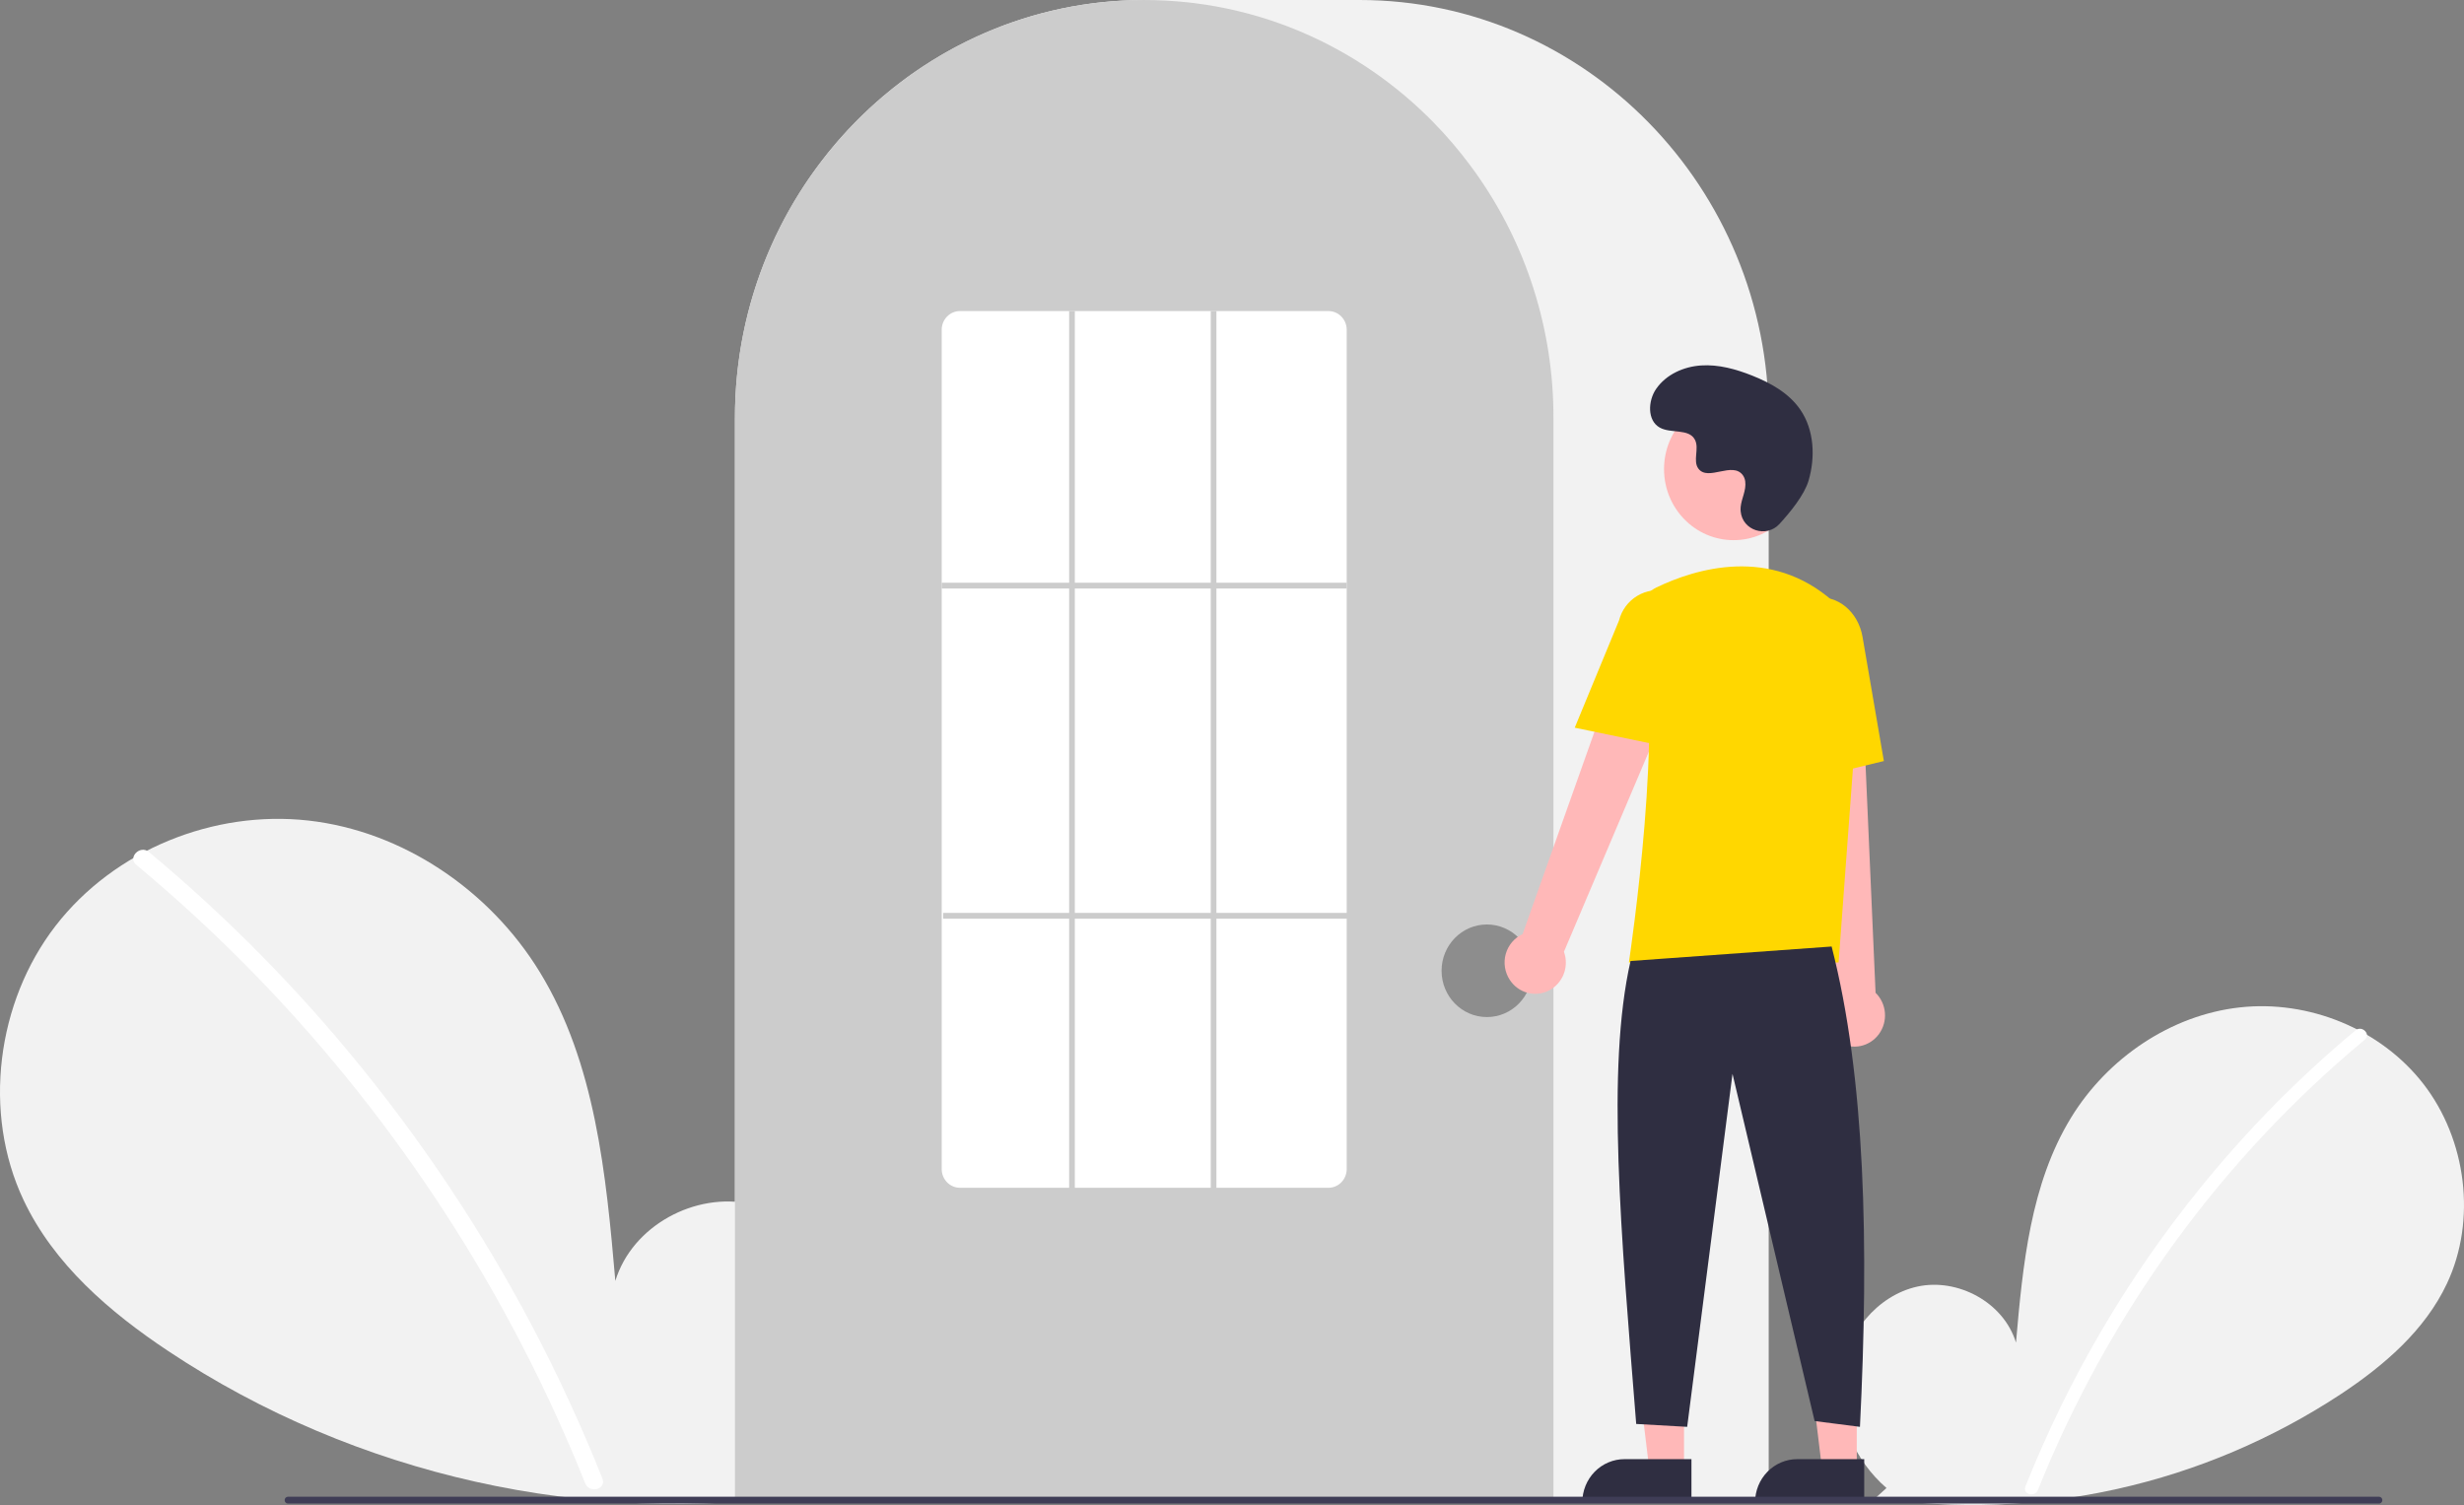 <svg width="185" height="113" viewBox="0 0 185 113" fill="none" xmlns="http://www.w3.org/2000/svg">
<rect x="0" y="0" width="185" height="113" fill="#808080" stroke="none"/>
<g clip-path="url(#clip0_725_3138)">
<path d="M141.64 111.722C139.272 109.678 137.833 106.448 138.21 103.303C138.588 100.159 140.924 97.268 143.955 96.6C146.987 95.933 150.442 97.781 151.363 100.806C151.869 94.974 152.453 88.897 155.488 83.93C158.237 79.433 162.997 76.215 168.155 75.639C173.314 75.063 178.745 77.238 181.963 81.398C185.18 85.558 185.968 91.605 183.715 96.381C182.055 99.9 178.996 102.518 175.792 104.648C165.438 111.473 153.02 114.249 140.822 112.464L141.64 111.722Z" fill="#F2F2F2"/>
<path d="M176.862 77.358C172.605 80.9 168.7 84.862 165.203 89.186C159.731 95.929 155.302 103.49 152.072 111.605C151.836 112.197 152.776 112.454 153.01 111.869C158.295 98.681 166.732 87.057 177.55 78.061C178.035 77.657 177.343 76.957 176.862 77.358Z" fill="white"/>
<path d="M59.554 111.166C62.808 108.358 64.784 103.921 64.265 99.603C63.747 95.284 60.538 91.313 56.374 90.396C52.211 89.479 47.465 92.018 46.2 96.173C45.505 88.162 44.703 79.816 40.534 72.994C36.759 66.817 30.221 62.397 23.136 61.606C16.05 60.815 8.59 63.802 4.171 69.515C-0.248 75.229 -1.33 83.535 1.765 90.095C4.045 94.927 8.246 98.524 12.647 101.45C26.687 110.784 44.105 114.677 60.678 112.185" fill="#F2F2F2"/>
<path d="M11.178 63.967C17.024 68.832 22.388 74.274 27.191 80.213C31.995 86.145 36.224 92.54 39.819 99.307C41.829 103.103 43.634 107.008 45.227 111.005C45.551 111.818 44.259 112.172 43.938 111.368C41.117 104.321 37.626 97.574 33.517 91.223C29.427 84.895 24.746 78.987 19.54 73.583C16.595 70.527 13.488 67.64 10.233 64.933C9.566 64.378 10.516 63.417 11.178 63.967Z" fill="white"/>
<path d="M132.796 112.753H55.181V31.393C55.181 14.083 68.965 0 85.908 0H102.069C119.012 0 132.796 14.083 132.796 31.393V112.753Z" fill="#F2F2F2"/>
<path d="M116.635 112.753H55.181V31.393C55.164 24.76 57.22 18.295 61.049 12.939C61.19 12.742 61.331 12.548 61.476 12.356C63.328 9.874 65.532 7.689 68.016 5.871C68.156 5.767 68.297 5.664 68.44 5.562C70.518 4.093 72.766 2.892 75.132 1.986C75.273 1.932 75.416 1.877 75.559 1.825C77.699 1.045 79.918 0.51 82.174 0.231C82.314 0.212 82.457 0.196 82.601 0.181C84.799 -0.059 87.017 -0.059 89.215 0.181C89.358 0.196 89.502 0.212 89.644 0.231C91.899 0.51 94.117 1.045 96.257 1.825C96.4 1.877 96.543 1.932 96.684 1.986C99.021 2.88 101.243 4.063 103.299 5.509C103.441 5.609 103.584 5.712 103.725 5.814C105.117 6.829 106.425 7.96 107.634 9.196C108.604 10.186 109.508 11.242 110.34 12.357C110.485 12.548 110.626 12.742 110.766 12.938C114.596 18.294 116.652 24.76 116.635 31.393V112.753Z" fill="#CCCCCC"/>
<path d="M111.638 76.363C113.517 76.363 115.04 74.807 115.04 72.887C115.04 70.967 113.517 69.411 111.638 69.411C109.759 69.411 108.235 70.967 108.235 72.887C108.235 74.807 109.759 76.363 111.638 76.363Z" fill="#8D8D8D"/>
<path d="M126.438 110.315H123.831L122.591 100.042L126.439 100.042L126.438 110.315Z" fill="#FFB8B8"/>
<path d="M121.968 109.555H126.996V112.789H118.803C118.803 112.364 118.885 111.944 119.044 111.551C119.203 111.159 119.436 110.802 119.73 110.502C120.024 110.202 120.373 109.963 120.757 109.801C121.141 109.638 121.553 109.555 121.968 109.555Z" fill="#2F2E41"/>
<path d="M139.409 110.315H136.802L135.562 100.042L139.409 100.042L139.409 110.315Z" fill="#FFB8B8"/>
<path d="M134.94 109.555H139.968V112.789H131.774C131.774 112.364 131.856 111.944 132.015 111.551C132.174 111.159 132.408 110.802 132.702 110.502C132.996 110.202 133.345 109.963 133.729 109.801C134.113 109.638 134.524 109.555 134.94 109.555Z" fill="#2F2E41"/>
<path d="M113.36 73.576C113.173 73.294 113.048 72.973 112.995 72.636C112.942 72.299 112.962 71.955 113.053 71.627C113.145 71.299 113.305 70.995 113.524 70.737C113.743 70.479 114.014 70.273 114.319 70.134L123.181 45.18L127.542 47.611L117.423 71.459C117.618 71.998 117.613 72.591 117.408 73.126C117.203 73.661 116.813 74.1 116.312 74.361C115.812 74.622 115.234 74.687 114.69 74.542C114.146 74.397 113.673 74.054 113.36 73.576Z" fill="#FFB8B8"/>
<path d="M138.077 78.265C137.788 78.095 137.538 77.862 137.346 77.583C137.153 77.305 137.023 76.986 136.965 76.65C136.906 76.314 136.92 75.969 137.006 75.639C137.092 75.31 137.248 75.003 137.462 74.742L134.717 48.344L139.679 48.575L140.82 74.541C141.227 74.938 141.476 75.474 141.522 76.046C141.567 76.619 141.406 77.189 141.068 77.648C140.73 78.107 140.238 78.423 139.687 78.537C139.136 78.65 138.563 78.554 138.077 78.265Z" fill="#FFB8B8"/>
<path d="M130.16 40.556C133.045 40.556 135.383 38.168 135.383 35.221C135.383 32.274 133.045 29.885 130.16 29.885C127.276 29.885 124.938 32.274 124.938 35.221C124.938 38.168 127.276 40.556 130.16 40.556Z" fill="#FFB8B8"/>
<path d="M138.044 72.261H122.299L122.318 72.136C122.346 71.949 125.124 53.357 123.075 47.275C122.87 46.677 122.888 46.023 123.126 45.438C123.364 44.853 123.806 44.379 124.366 44.107C127.294 42.698 132.916 40.963 137.66 45.173C138.358 45.803 138.904 46.59 139.253 47.472C139.602 48.354 139.745 49.307 139.672 50.256L138.044 72.261Z" fill="#FFD700"/>
<path d="M125.322 56.105L118.233 54.636L121.556 46.591C121.755 45.812 122.248 45.145 122.928 44.737C123.607 44.329 124.417 44.213 125.18 44.414C125.943 44.615 126.597 45.117 126.998 45.811C127.4 46.504 127.515 47.331 127.32 48.111L125.322 56.105Z" fill="#FFD700"/>
<path d="M134.402 58.833L133.975 48.852C133.652 46.976 134.703 45.202 136.32 44.912C137.938 44.623 139.517 45.925 139.841 47.815L141.443 57.141L134.402 58.833Z" fill="#FFD700"/>
<path d="M137.52 71.066C140.054 80.924 140.33 93.458 139.647 107.13L136.244 106.695L130.078 80.625L126.675 107.13L122.848 106.913C121.704 92.568 120.591 80.253 122.422 72.153L137.52 71.066Z" fill="#2F2E41"/>
<path d="M133.601 39.344C132.627 40.405 130.818 39.836 130.691 38.387C130.681 38.275 130.681 38.161 130.693 38.049C130.758 37.407 131.121 36.825 131.034 36.147C131.015 35.979 130.953 35.818 130.856 35.681C130.079 34.618 128.257 36.156 127.524 35.194C127.075 34.604 127.603 33.676 127.258 33.017C126.803 32.147 125.455 32.576 124.61 32.1C123.669 31.57 123.725 30.096 124.345 29.199C125.1 28.106 126.423 27.522 127.731 27.438C129.038 27.354 130.336 27.715 131.557 28.201C132.943 28.753 134.318 29.516 135.172 30.762C136.209 32.277 136.309 34.313 135.79 36.085C135.474 37.162 134.397 38.479 133.601 39.344Z" fill="#2F2E41"/>
<path d="M178.617 112.892H21.623C21.556 112.892 21.492 112.865 21.445 112.816C21.398 112.768 21.371 112.702 21.371 112.634C21.371 112.565 21.398 112.5 21.445 112.451C21.492 112.403 21.556 112.375 21.623 112.375H178.617C178.684 112.375 178.748 112.403 178.796 112.451C178.843 112.5 178.87 112.565 178.87 112.634C178.87 112.702 178.843 112.768 178.796 112.816C178.748 112.865 178.684 112.892 178.617 112.892Z" fill="#3F3D56"/>
<path d="M99.73 89.181H72.086C71.722 89.183 71.372 89.038 71.113 88.776C70.854 88.515 70.707 88.159 70.704 87.787V24.748C70.707 24.376 70.854 24.021 71.113 23.759C71.372 23.498 71.722 23.352 72.086 23.355H99.73C100.094 23.352 100.444 23.498 100.703 23.759C100.962 24.021 101.109 24.376 101.112 24.748V87.787C101.109 88.159 100.962 88.515 100.703 88.776C100.444 89.038 100.094 89.183 99.73 89.181Z" fill="white"/>
<path d="M101.112 43.752H70.704V44.187H101.112V43.752Z" fill="#CCCCCC"/>
<path d="M101.219 68.542H70.811V68.977H101.219V68.542Z" fill="#CCCCCC"/>
<path d="M80.699 23.355H80.273V89.398H80.699V23.355Z" fill="#CCCCCC"/>
<path d="M91.331 23.355H90.905V89.398H91.331V23.355Z" fill="#CCCCCC"/>
</g>
<defs>
<clipPath id="clip0_725_3138">
<rect width="185" height="113" fill="white"/>
</clipPath>
</defs>
</svg>
